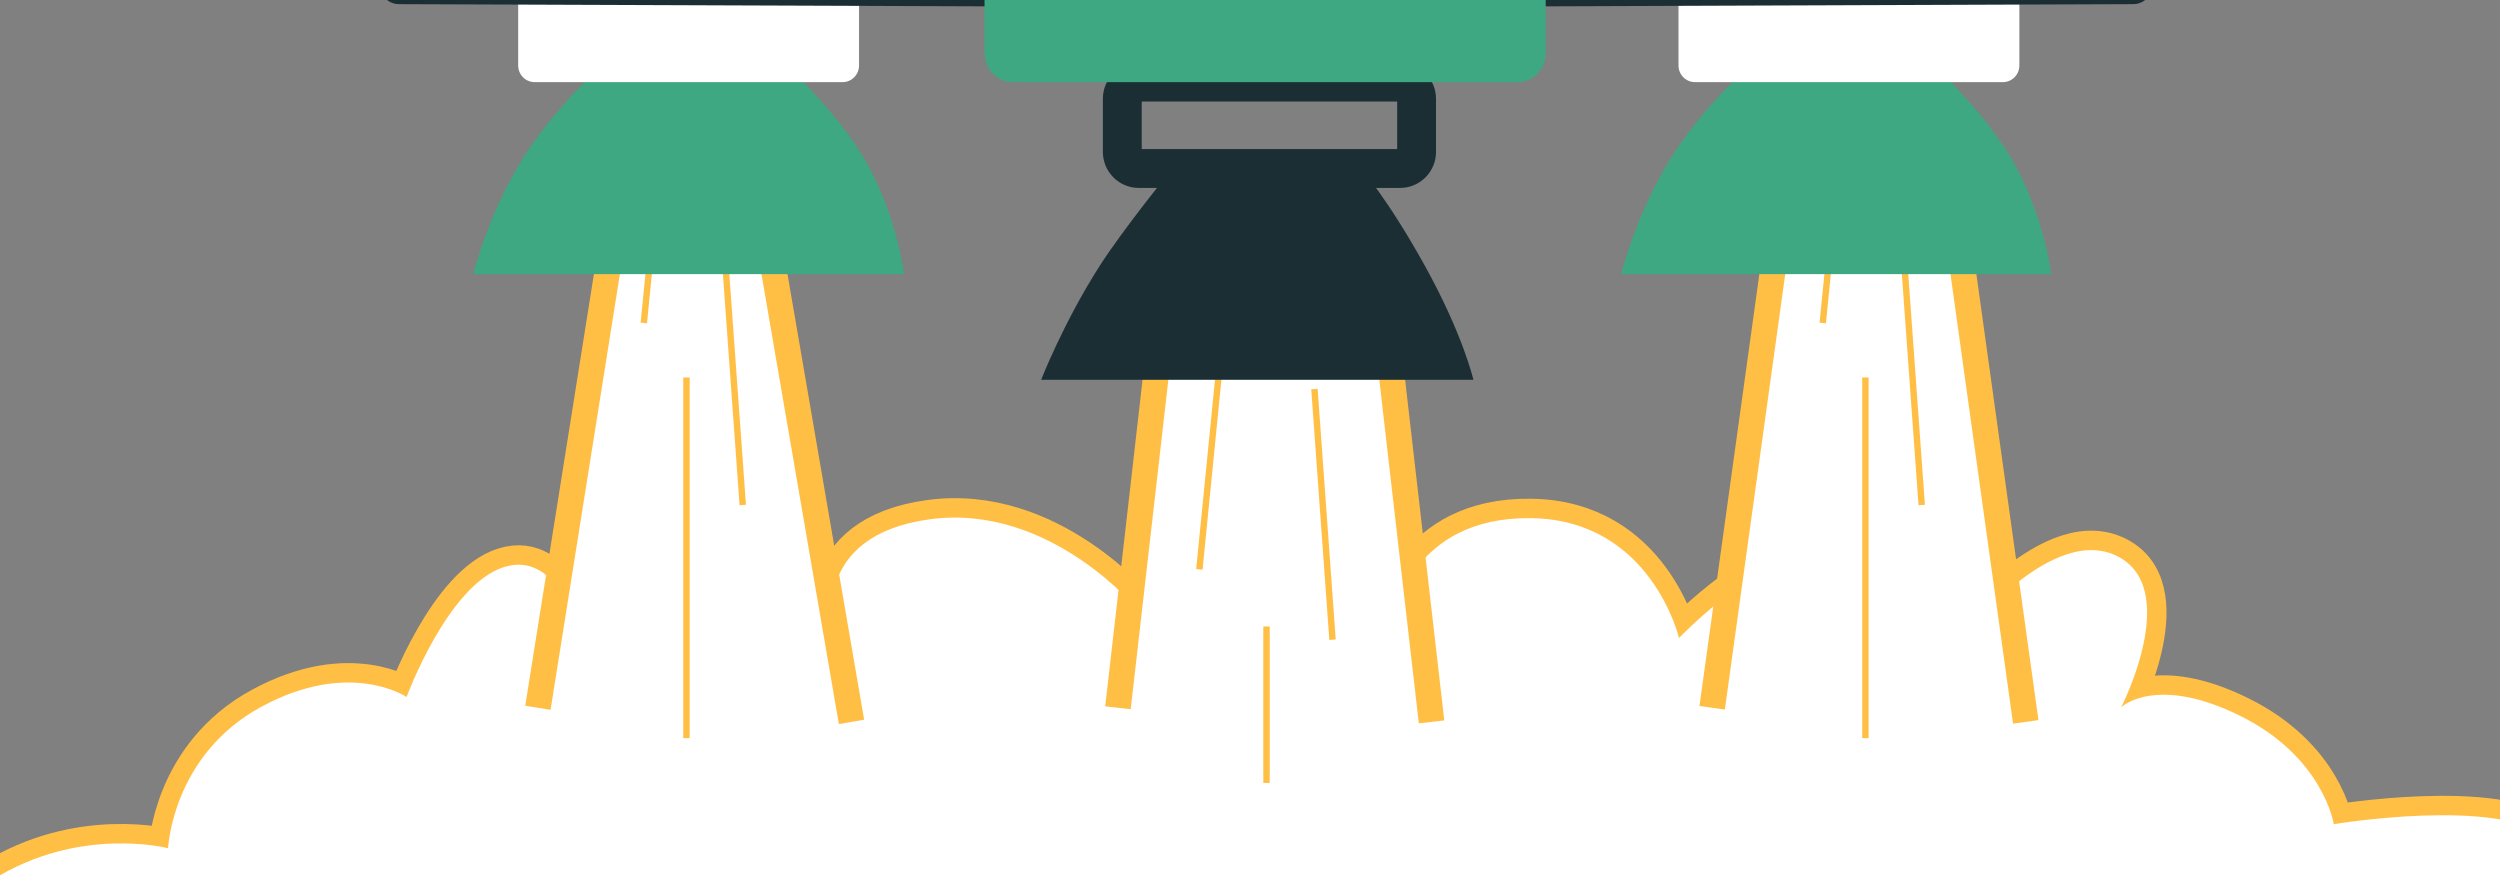 <svg width="390" height="139" viewBox="0 0 390 139" fill="none" xmlns="http://www.w3.org/2000/svg">
<rect x="0" y="0" width="390" height="139" fill="#808080" stroke="none"/>
<g clip-path="url(#clip0_8180_340)">
<mask id="mask0_8180_340" style="mask-type:luminance" maskUnits="userSpaceOnUse" x="-36" y="-382" width="462" height="563">
<path d="M426 -381.865H-36V180.741H426V-381.865Z" fill="white"/>
</mask>
<g mask="url(#mask0_8180_340)">
<path d="M-8.279 162.424C-8.279 162.424 -14.849 145.893 -1.245 137.303C12.358 128.713 26.221 132.323 26.221 132.323C26.221 132.323 26.869 117.81 40.736 110.276C54.602 102.741 63.427 108.731 63.427 108.731C63.427 108.731 69.856 91.21 78.642 88.455C87.429 85.701 90.646 99.556 90.646 99.556C90.646 99.556 102.865 84.987 115.383 84.318C127.901 83.648 129.962 98.557 129.962 98.557C129.962 98.557 126.262 83.556 145.053 81.007C163.846 78.457 177.584 95.215 177.584 95.215C177.584 95.215 181.38 81.271 197.61 82.215C218.058 83.403 217.435 96.203 217.435 96.203C217.435 96.203 220.15 80.565 238.868 80.831C257.585 81.097 261.923 99.526 261.923 99.526C261.923 99.526 273.139 87.839 282.032 86.379C291.559 84.848 304.789 101.023 304.789 101.023C304.789 101.023 319.207 81.786 329.916 86.584C340.622 91.384 330.911 110.326 330.911 110.326C330.911 110.326 336.267 105.179 349.367 111.622C362.467 118.065 364.071 128.572 364.071 128.572C364.071 128.572 389.719 124.286 397.687 130.744C405.655 137.203 401.655 163.958 401.655 163.958" stroke="#FFBF45" stroke-width="6.059" stroke-linecap="round" stroke-linejoin="round"/>
<path d="M-8.279 162.424C-8.279 162.424 -14.849 145.893 -1.245 137.303C12.358 128.713 26.221 132.323 26.221 132.323C26.221 132.323 26.869 117.81 40.736 110.276C54.602 102.741 63.427 108.731 63.427 108.731C63.427 108.731 69.856 91.21 78.642 88.455C87.429 85.701 90.646 99.556 90.646 99.556C90.646 99.556 102.865 84.987 115.383 84.318C127.901 83.648 129.962 98.557 129.962 98.557C129.962 98.557 126.262 83.556 145.053 81.007C163.846 78.457 177.584 95.215 177.584 95.215C177.584 95.215 181.38 81.271 197.61 82.215C218.058 83.403 217.435 96.203 217.435 96.203C217.435 96.203 220.15 80.565 238.868 80.831C257.585 81.097 261.923 99.526 261.923 99.526C261.923 99.526 273.139 87.839 282.032 86.379C291.559 84.848 304.789 101.023 304.789 101.023C304.789 101.023 319.207 81.786 329.916 86.584C340.622 91.384 330.911 110.326 330.911 110.326C330.911 110.326 336.267 105.179 349.367 111.622C362.467 118.065 364.071 128.572 364.071 128.572C364.071 128.572 389.719 124.286 397.687 130.744C405.655 137.203 401.655 163.958 401.655 163.958" fill="white"/>
<path d="M120.33 32.764L96.42 37.16L83.914 111.881L134.307 114.078L120.33 32.764Z" fill="white"/>
<path d="M95.685 36.427L83.914 110.416" stroke="#FFBF45" stroke-width="4"/>
<path d="M119.226 33.497L132.836 112.613" stroke="#FFBF45" stroke-width="4"/>
<path d="M305.35 33.863L278.13 35.694L267.095 111.881L317.489 114.078L305.35 33.863Z" fill="white"/>
<path d="M277.763 33.497L267.095 110.415" stroke="#FFBF45" stroke-width="4"/>
<path d="M305.718 38.624L316.018 112.613" stroke="#FFBF45" stroke-width="4"/>
<path d="M214.863 35.328L181.758 36.427L174.401 111.881L224.795 114.078L214.863 35.328Z" fill="white"/>
<path d="M182.861 36.427L174.401 110.416" stroke="#FFBF45" stroke-width="4"/>
<path d="M214.495 35.877L223.323 112.613" stroke="#FFBF45" stroke-width="4"/>
<mask id="mask1_8180_340" style="mask-type:luminance" maskUnits="userSpaceOnUse" x="-19" y="-483" width="796" height="792">
<path d="M-18.344 -482.959H776.178V308.207H-18.344V-482.959Z" fill="white"/>
</mask>
<g mask="url(#mask1_8180_340)">
<path d="M291.005 58.886C291.005 72.833 291.005 101.81 291.005 115.145" stroke="#FFBF45"/>
<path d="M285.119 42.654C285.119 42.654 284.823 45.639 284.351 50.381" stroke="#FFBF45"/>
<path d="M296.89 38.624C296.89 38.624 298.511 61.082 299.788 78.782" stroke="#FFBF45"/>
</g>
<mask id="mask2_8180_340" style="mask-type:luminance" maskUnits="userSpaceOnUse" x="-203" y="-483" width="796" height="792">
<path d="M-202.261 -482.959H592.261V308.207H-202.261V-482.959Z" fill="white"/>
</mask>
<g mask="url(#mask2_8180_340)">
<path d="M107.088 58.886C107.088 72.833 107.088 101.81 107.088 115.145" stroke="#FFBF45"/>
<path d="M101.202 42.654C101.202 42.654 100.906 45.639 100.434 50.381" stroke="#FFBF45"/>
<path d="M112.973 38.624C112.973 38.624 114.594 61.082 115.871 78.782" stroke="#FFBF45"/>
</g>
<mask id="mask3_8180_340" style="mask-type:luminance" maskUnits="userSpaceOnUse" x="-112" y="-483" width="795" height="792">
<path d="M-111.774 -482.959H682.748V308.207H-111.774V-482.959Z" fill="white"/>
</mask>
<g mask="url(#mask3_8180_340)">
<path d="M197.575 97.728C197.575 111.101 197.575 122.136 197.575 122.136" stroke="#FFBF45"/>
<path d="M191.689 42.654C191.689 42.654 189.123 68.473 187.101 88.823" stroke="#FFBF45"/>
<path d="M205.052 60.688C206.317 78.212 207.874 99.793 207.874 99.793" stroke="#FFBF45"/>
</g>
<path d="M278.281 5.402C278.281 5.402 268.458 13.29 261.988 22.631C255.52 31.971 252.912 42.769 252.912 42.769H319.975C319.975 42.769 318.752 31.971 312.458 22.631C306.163 13.29 296.3 5.402 296.3 5.402H278.281Z" fill="#3DA881"/>
<path d="M261.847 0.587C261.847 -0.845 262.997 -2.006 264.417 -2.006H312.452C313.872 -2.006 315.022 -0.845 315.022 0.587V10.219C315.022 11.651 313.872 12.812 312.452 12.812H264.417C262.997 12.812 261.847 11.651 261.847 10.219V0.587Z" fill="white"/>
<path d="M99.248 5.402C99.248 5.402 89.407 13.29 82.926 22.631C76.446 31.971 73.835 42.769 73.835 42.769H141.013C141.013 42.769 139.788 31.971 133.481 22.631C127.177 13.29 117.296 5.402 117.296 5.402H99.248Z" fill="#3DA881"/>
<path d="M80.837 0.587C80.837 -0.845 81.986 -2.006 83.406 -2.006H131.442C132.861 -2.006 134.011 -0.845 134.011 0.587V10.219C134.011 11.651 132.861 12.812 131.442 12.812H83.406C81.986 12.812 80.837 11.651 80.837 10.219V0.587Z" fill="white"/>
<path d="M182.884 26.287C182.884 26.287 175.156 35.833 171.545 41.485C165.868 50.371 162.419 59.249 162.419 59.249H229.852C229.852 59.249 228.231 52.196 222.293 41.485C216.355 30.774 212.289 26.287 212.289 26.287H182.884Z" fill="#1A2E34"/>
<path d="M175.077 15.404C175.077 13.972 176.228 12.812 177.647 12.812H218.419C219.838 12.812 220.988 13.972 220.988 15.404V23.694C220.988 25.126 219.838 26.287 218.419 26.287H177.647C176.228 26.287 175.077 25.126 175.077 23.694V15.404Z" stroke="#1A2E34" stroke-width="6.059" stroke-linecap="round" stroke-linejoin="round"/>
<path d="M155.74 -189.266C155.74 -189.266 148.973 -163.526 130.479 -132.801C111.984 -102.076 97.048 -94.417 78.441 -63.374C59.835 -32.332 62.252 -2.382 62.252 -2.382L162.333 -2.007L163.078 -189.266H155.74Z" stroke="#1A2E34" stroke-width="6.059" stroke-linecap="round" stroke-linejoin="round"/>
<path d="M239.284 -189.266C239.284 -189.266 246.051 -163.526 264.546 -132.801C283.04 -102.076 297.977 -94.417 316.583 -63.374C335.189 -32.332 332.774 -2.382 332.774 -2.382L232.692 -2.007L231.948 -189.266H239.284Z" stroke="#1A2E34" stroke-width="6.059" stroke-linecap="round" stroke-linejoin="round"/>
<path d="M153.587 -206.318C153.587 -207.159 153.814 -207.983 154.243 -208.698L193.805 -269.239C195.518 -272.104 199.548 -272.096 201.251 -269.225L240.486 -208.694C240.908 -207.982 241.132 -207.162 241.132 -206.327V8.288C241.132 10.786 239.173 12.812 236.757 12.812H157.961C155.546 12.812 153.587 10.786 153.587 8.288V-206.318Z" fill="#3DA881"/>
</g>
</g>
<defs>
<clipPath id="clip0_8180_340">
<rect width="462" height="139" fill="white" transform="translate(-36)"/>
</clipPath>
</defs>
</svg>
